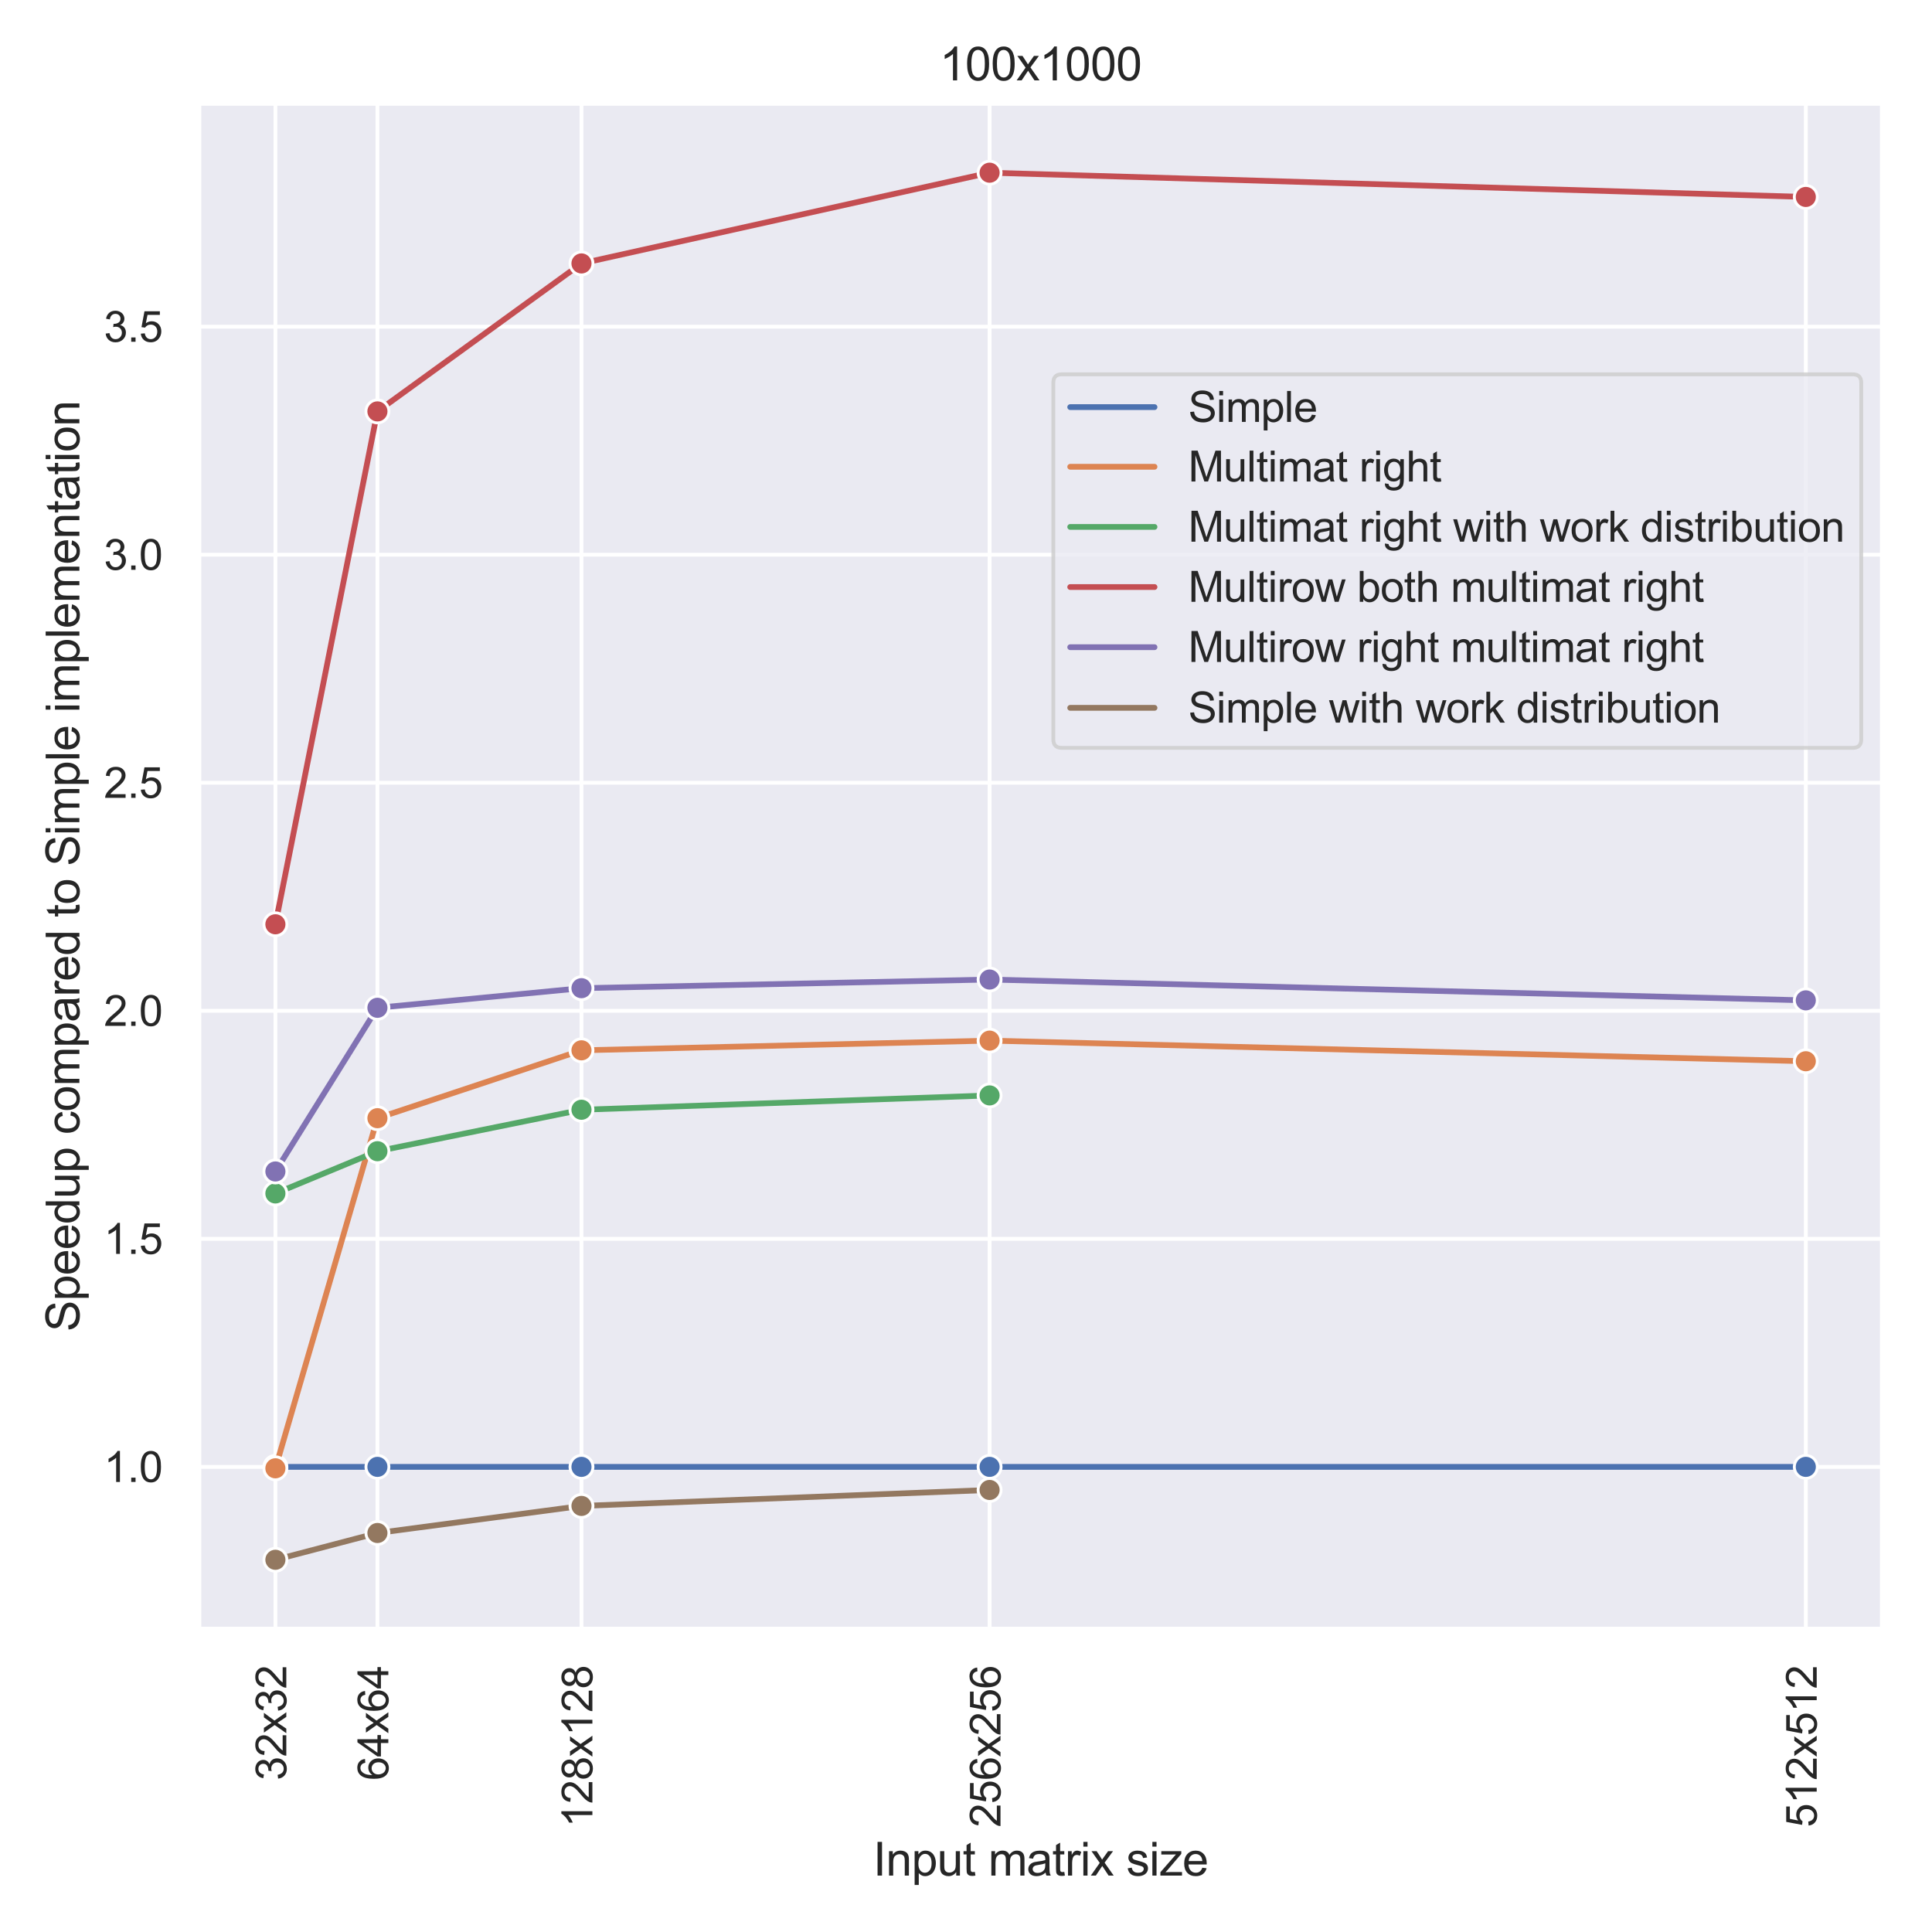 <?xml version="1.0" encoding="utf-8" standalone="no"?>
<!DOCTYPE svg PUBLIC "-//W3C//DTD SVG 1.1//EN"
  "http://www.w3.org/Graphics/SVG/1.1/DTD/svg11.dtd">
<svg xmlns:xlink="http://www.w3.org/1999/xlink" width="504pt" height="504pt" viewBox="0 0 504 504" xmlns="http://www.w3.org/2000/svg" version="1.1">
 <defs>
  <style type="text/css">*{stroke-linejoin: round; stroke-linecap: butt}</style>
 </defs>
 <g id="figure_1">
  <g id="patch_1">
   <path d="M 0 504 
L 504 504 
L 504 0 
L 0 0 
z
" style="fill: #ffffff"/>
  </g>
  <g id="axes_1">
   <g id="patch_2">
    <path d="M 51.882 424.993 
L 491.04 424.993 
L 491.04 26.96 
L 51.882 26.96 
z
" style="fill: #eaeaf2"/>
   </g>
   <g id="matplotlib.axis_1">
    <g id="xtick_1">
     <g id="line2d_1">
      <path d="M 71.844 424.993 
L 71.844 26.96 
" clip-path="url(#pfd807556eb)" style="fill: none; stroke: #ffffff; stroke-linecap: round"/>
     </g>
     <g id="text_1">
      <!-- 32x32 -->
      <g style="fill: #262626" transform="translate(74.687 464.461)rotate(-90)scale(0.11 -0.11)">
       <defs>
        <path id="ArialMT-33" d="M 269 1209 
L 831 1284 
Q 928 806 1161 595 
Q 1394 384 1728 384 
Q 2125 384 2398 659 
Q 2672 934 2672 1341 
Q 2672 1728 2419 1979 
Q 2166 2231 1775 2231 
Q 1616 2231 1378 2169 
L 1441 2663 
Q 1497 2656 1531 2656 
Q 1891 2656 2178 2843 
Q 2466 3031 2466 3422 
Q 2466 3731 2256 3934 
Q 2047 4138 1716 4138 
Q 1388 4138 1169 3931 
Q 950 3725 888 3313 
L 325 3413 
Q 428 3978 793 4289 
Q 1159 4600 1703 4600 
Q 2078 4600 2393 4439 
Q 2709 4278 2876 4000 
Q 3044 3722 3044 3409 
Q 3044 3113 2884 2869 
Q 2725 2625 2413 2481 
Q 2819 2388 3044 2092 
Q 3269 1797 3269 1353 
Q 3269 753 2831 336 
Q 2394 -81 1725 -81 
Q 1122 -81 723 278 
Q 325 638 269 1209 
z
" transform="scale(0.016)"/>
        <path id="ArialMT-32" d="M 3222 541 
L 3222 0 
L 194 0 
Q 188 203 259 391 
Q 375 700 629 1000 
Q 884 1300 1366 1694 
Q 2113 2306 2375 2664 
Q 2638 3022 2638 3341 
Q 2638 3675 2398 3904 
Q 2159 4134 1775 4134 
Q 1369 4134 1125 3890 
Q 881 3647 878 3216 
L 300 3275 
Q 359 3922 746 4261 
Q 1134 4600 1788 4600 
Q 2447 4600 2831 4234 
Q 3216 3869 3216 3328 
Q 3216 3053 3103 2787 
Q 2991 2522 2730 2228 
Q 2469 1934 1863 1422 
Q 1356 997 1212 845 
Q 1069 694 975 541 
L 3222 541 
z
" transform="scale(0.016)"/>
        <path id="ArialMT-78" d="M 47 0 
L 1259 1725 
L 138 3319 
L 841 3319 
L 1350 2541 
Q 1494 2319 1581 2169 
Q 1719 2375 1834 2534 
L 2394 3319 
L 3066 3319 
L 1919 1756 
L 3153 0 
L 2463 0 
L 1781 1031 
L 1600 1309 
L 728 0 
L 47 0 
z
" transform="scale(0.016)"/>
       </defs>
       <use xlink:href="#ArialMT-33"/>
       <use xlink:href="#ArialMT-32" x="55.615"/>
       <use xlink:href="#ArialMT-78" x="111.23"/>
       <use xlink:href="#ArialMT-33" x="161.23"/>
       <use xlink:href="#ArialMT-32" x="216.846"/>
      </g>
     </g>
    </g>
    <g id="xtick_2">
     <g id="line2d_2">
      <path d="M 98.459 424.993 
L 98.459 26.96 
" clip-path="url(#pfd807556eb)" style="fill: none; stroke: #ffffff; stroke-linecap: round"/>
     </g>
     <g id="text_2">
      <!-- 64x64 -->
      <g style="fill: #262626" transform="translate(101.303 464.461)rotate(-90)scale(0.11 -0.11)">
       <defs>
        <path id="ArialMT-36" d="M 3184 3459 
L 2625 3416 
Q 2550 3747 2413 3897 
Q 2184 4138 1850 4138 
Q 1581 4138 1378 3988 
Q 1113 3794 959 3422 
Q 806 3050 800 2363 
Q 1003 2672 1297 2822 
Q 1591 2972 1913 2972 
Q 2475 2972 2870 2558 
Q 3266 2144 3266 1488 
Q 3266 1056 3080 686 
Q 2894 316 2569 119 
Q 2244 -78 1831 -78 
Q 1128 -78 684 439 
Q 241 956 241 2144 
Q 241 3472 731 4075 
Q 1159 4600 1884 4600 
Q 2425 4600 2770 4297 
Q 3116 3994 3184 3459 
z
M 888 1484 
Q 888 1194 1011 928 
Q 1134 663 1356 523 
Q 1578 384 1822 384 
Q 2178 384 2434 671 
Q 2691 959 2691 1453 
Q 2691 1928 2437 2201 
Q 2184 2475 1800 2475 
Q 1419 2475 1153 2201 
Q 888 1928 888 1484 
z
" transform="scale(0.016)"/>
        <path id="ArialMT-34" d="M 2069 0 
L 2069 1097 
L 81 1097 
L 81 1613 
L 2172 4581 
L 2631 4581 
L 2631 1613 
L 3250 1613 
L 3250 1097 
L 2631 1097 
L 2631 0 
L 2069 0 
z
M 2069 1613 
L 2069 3678 
L 634 1613 
L 2069 1613 
z
" transform="scale(0.016)"/>
       </defs>
       <use xlink:href="#ArialMT-36"/>
       <use xlink:href="#ArialMT-34" x="55.615"/>
       <use xlink:href="#ArialMT-78" x="111.23"/>
       <use xlink:href="#ArialMT-36" x="161.23"/>
       <use xlink:href="#ArialMT-34" x="216.846"/>
      </g>
     </g>
    </g>
    <g id="xtick_3">
     <g id="line2d_3">
      <path d="M 151.691 424.993 
L 151.691 26.96 
" clip-path="url(#pfd807556eb)" style="fill: none; stroke: #ffffff; stroke-linecap: round"/>
     </g>
     <g id="text_3">
      <!-- 128x128 -->
      <g style="fill: #262626" transform="translate(154.534 476.695)rotate(-90)scale(0.11 -0.11)">
       <defs>
        <path id="ArialMT-31" d="M 2384 0 
L 1822 0 
L 1822 3584 
Q 1619 3391 1289 3197 
Q 959 3003 697 2906 
L 697 3450 
Q 1169 3672 1522 3987 
Q 1875 4303 2022 4600 
L 2384 4600 
L 2384 0 
z
" transform="scale(0.016)"/>
        <path id="ArialMT-38" d="M 1131 2484 
Q 781 2613 612 2850 
Q 444 3088 444 3419 
Q 444 3919 803 4259 
Q 1163 4600 1759 4600 
Q 2359 4600 2725 4251 
Q 3091 3903 3091 3403 
Q 3091 3084 2923 2848 
Q 2756 2613 2416 2484 
Q 2838 2347 3058 2040 
Q 3278 1734 3278 1309 
Q 3278 722 2862 322 
Q 2447 -78 1769 -78 
Q 1091 -78 675 323 
Q 259 725 259 1325 
Q 259 1772 486 2073 
Q 713 2375 1131 2484 
z
M 1019 3438 
Q 1019 3113 1228 2906 
Q 1438 2700 1772 2700 
Q 2097 2700 2305 2904 
Q 2513 3109 2513 3406 
Q 2513 3716 2298 3927 
Q 2084 4138 1766 4138 
Q 1444 4138 1231 3931 
Q 1019 3725 1019 3438 
z
M 838 1322 
Q 838 1081 952 856 
Q 1066 631 1291 507 
Q 1516 384 1775 384 
Q 2178 384 2440 643 
Q 2703 903 2703 1303 
Q 2703 1709 2433 1975 
Q 2163 2241 1756 2241 
Q 1359 2241 1098 1978 
Q 838 1716 838 1322 
z
" transform="scale(0.016)"/>
       </defs>
       <use xlink:href="#ArialMT-31"/>
       <use xlink:href="#ArialMT-32" x="55.615"/>
       <use xlink:href="#ArialMT-38" x="111.23"/>
       <use xlink:href="#ArialMT-78" x="166.846"/>
       <use xlink:href="#ArialMT-31" x="216.846"/>
       <use xlink:href="#ArialMT-32" x="272.461"/>
       <use xlink:href="#ArialMT-38" x="328.076"/>
      </g>
     </g>
    </g>
    <g id="xtick_4">
     <g id="line2d_4">
      <path d="M 258.153 424.993 
L 258.153 26.96 
" clip-path="url(#pfd807556eb)" style="fill: none; stroke: #ffffff; stroke-linecap: round"/>
     </g>
     <g id="text_4">
      <!-- 256x256 -->
      <g style="fill: #262626" transform="translate(260.997 476.695)rotate(-90)scale(0.11 -0.11)">
       <defs>
        <path id="ArialMT-35" d="M 266 1200 
L 856 1250 
Q 922 819 1161 601 
Q 1400 384 1738 384 
Q 2144 384 2425 690 
Q 2706 997 2706 1503 
Q 2706 1984 2436 2262 
Q 2166 2541 1728 2541 
Q 1456 2541 1237 2417 
Q 1019 2294 894 2097 
L 366 2166 
L 809 4519 
L 3088 4519 
L 3088 3981 
L 1259 3981 
L 1013 2750 
Q 1425 3038 1878 3038 
Q 2478 3038 2890 2622 
Q 3303 2206 3303 1553 
Q 3303 931 2941 478 
Q 2500 -78 1738 -78 
Q 1113 -78 717 272 
Q 322 622 266 1200 
z
" transform="scale(0.016)"/>
       </defs>
       <use xlink:href="#ArialMT-32"/>
       <use xlink:href="#ArialMT-35" x="55.615"/>
       <use xlink:href="#ArialMT-36" x="111.23"/>
       <use xlink:href="#ArialMT-78" x="166.846"/>
       <use xlink:href="#ArialMT-32" x="216.846"/>
       <use xlink:href="#ArialMT-35" x="272.461"/>
       <use xlink:href="#ArialMT-36" x="328.076"/>
      </g>
     </g>
    </g>
    <g id="xtick_5">
     <g id="line2d_5">
      <path d="M 471.078 424.993 
L 471.078 26.96 
" clip-path="url(#pfd807556eb)" style="fill: none; stroke: #ffffff; stroke-linecap: round"/>
     </g>
     <g id="text_5">
      <!-- 512x512 -->
      <g style="fill: #262626" transform="translate(473.922 476.695)rotate(-90)scale(0.11 -0.11)">
       <use xlink:href="#ArialMT-35"/>
       <use xlink:href="#ArialMT-31" x="55.615"/>
       <use xlink:href="#ArialMT-32" x="111.23"/>
       <use xlink:href="#ArialMT-78" x="166.846"/>
       <use xlink:href="#ArialMT-35" x="216.846"/>
       <use xlink:href="#ArialMT-31" x="272.461"/>
       <use xlink:href="#ArialMT-32" x="328.076"/>
      </g>
     </g>
    </g>
    <g id="text_6">
     <!-- Input matrix size -->
     <g style="fill: #262626" transform="translate(227.782 489.285)scale(0.12 -0.12)">
      <defs>
       <path id="ArialMT-49" d="M 597 0 
L 597 4581 
L 1203 4581 
L 1203 0 
L 597 0 
z
" transform="scale(0.016)"/>
       <path id="ArialMT-6e" d="M 422 0 
L 422 3319 
L 928 3319 
L 928 2847 
Q 1294 3394 1984 3394 
Q 2284 3394 2536 3286 
Q 2788 3178 2913 3003 
Q 3038 2828 3088 2588 
Q 3119 2431 3119 2041 
L 3119 0 
L 2556 0 
L 2556 2019 
Q 2556 2363 2490 2533 
Q 2425 2703 2258 2804 
Q 2091 2906 1866 2906 
Q 1506 2906 1245 2678 
Q 984 2450 984 1813 
L 984 0 
L 422 0 
z
" transform="scale(0.016)"/>
       <path id="ArialMT-70" d="M 422 -1272 
L 422 3319 
L 934 3319 
L 934 2888 
Q 1116 3141 1344 3267 
Q 1572 3394 1897 3394 
Q 2322 3394 2647 3175 
Q 2972 2956 3137 2557 
Q 3303 2159 3303 1684 
Q 3303 1175 3120 767 
Q 2938 359 2589 142 
Q 2241 -75 1856 -75 
Q 1575 -75 1351 44 
Q 1128 163 984 344 
L 984 -1272 
L 422 -1272 
z
M 931 1641 
Q 931 1000 1190 694 
Q 1450 388 1819 388 
Q 2194 388 2461 705 
Q 2728 1022 2728 1688 
Q 2728 2322 2467 2637 
Q 2206 2953 1844 2953 
Q 1484 2953 1207 2617 
Q 931 2281 931 1641 
z
" transform="scale(0.016)"/>
       <path id="ArialMT-75" d="M 2597 0 
L 2597 488 
Q 2209 -75 1544 -75 
Q 1250 -75 995 37 
Q 741 150 617 320 
Q 494 491 444 738 
Q 409 903 409 1263 
L 409 3319 
L 972 3319 
L 972 1478 
Q 972 1038 1006 884 
Q 1059 663 1231 536 
Q 1403 409 1656 409 
Q 1909 409 2131 539 
Q 2353 669 2445 892 
Q 2538 1116 2538 1541 
L 2538 3319 
L 3100 3319 
L 3100 0 
L 2597 0 
z
" transform="scale(0.016)"/>
       <path id="ArialMT-74" d="M 1650 503 
L 1731 6 
Q 1494 -44 1306 -44 
Q 1000 -44 831 53 
Q 663 150 594 308 
Q 525 466 525 972 
L 525 2881 
L 113 2881 
L 113 3319 
L 525 3319 
L 525 4141 
L 1084 4478 
L 1084 3319 
L 1650 3319 
L 1650 2881 
L 1084 2881 
L 1084 941 
Q 1084 700 1114 631 
Q 1144 563 1211 522 
Q 1278 481 1403 481 
Q 1497 481 1650 503 
z
" transform="scale(0.016)"/>
       <path id="ArialMT-20" transform="scale(0.016)"/>
       <path id="ArialMT-6d" d="M 422 0 
L 422 3319 
L 925 3319 
L 925 2853 
Q 1081 3097 1340 3245 
Q 1600 3394 1931 3394 
Q 2300 3394 2536 3241 
Q 2772 3088 2869 2813 
Q 3263 3394 3894 3394 
Q 4388 3394 4653 3120 
Q 4919 2847 4919 2278 
L 4919 0 
L 4359 0 
L 4359 2091 
Q 4359 2428 4304 2576 
Q 4250 2725 4106 2815 
Q 3963 2906 3769 2906 
Q 3419 2906 3187 2673 
Q 2956 2441 2956 1928 
L 2956 0 
L 2394 0 
L 2394 2156 
Q 2394 2531 2256 2718 
Q 2119 2906 1806 2906 
Q 1569 2906 1367 2781 
Q 1166 2656 1075 2415 
Q 984 2175 984 1722 
L 984 0 
L 422 0 
z
" transform="scale(0.016)"/>
       <path id="ArialMT-61" d="M 2588 409 
Q 2275 144 1986 34 
Q 1697 -75 1366 -75 
Q 819 -75 525 192 
Q 231 459 231 875 
Q 231 1119 342 1320 
Q 453 1522 633 1644 
Q 813 1766 1038 1828 
Q 1203 1872 1538 1913 
Q 2219 1994 2541 2106 
Q 2544 2222 2544 2253 
Q 2544 2597 2384 2738 
Q 2169 2928 1744 2928 
Q 1347 2928 1158 2789 
Q 969 2650 878 2297 
L 328 2372 
Q 403 2725 575 2942 
Q 747 3159 1072 3276 
Q 1397 3394 1825 3394 
Q 2250 3394 2515 3294 
Q 2781 3194 2906 3042 
Q 3031 2891 3081 2659 
Q 3109 2516 3109 2141 
L 3109 1391 
Q 3109 606 3145 398 
Q 3181 191 3288 0 
L 2700 0 
Q 2613 175 2588 409 
z
M 2541 1666 
Q 2234 1541 1622 1453 
Q 1275 1403 1131 1340 
Q 988 1278 909 1158 
Q 831 1038 831 891 
Q 831 666 1001 516 
Q 1172 366 1500 366 
Q 1825 366 2078 508 
Q 2331 650 2450 897 
Q 2541 1088 2541 1459 
L 2541 1666 
z
" transform="scale(0.016)"/>
       <path id="ArialMT-72" d="M 416 0 
L 416 3319 
L 922 3319 
L 922 2816 
Q 1116 3169 1280 3281 
Q 1444 3394 1641 3394 
Q 1925 3394 2219 3213 
L 2025 2691 
Q 1819 2813 1613 2813 
Q 1428 2813 1281 2702 
Q 1134 2591 1072 2394 
Q 978 2094 978 1738 
L 978 0 
L 416 0 
z
" transform="scale(0.016)"/>
       <path id="ArialMT-69" d="M 425 3934 
L 425 4581 
L 988 4581 
L 988 3934 
L 425 3934 
z
M 425 0 
L 425 3319 
L 988 3319 
L 988 0 
L 425 0 
z
" transform="scale(0.016)"/>
       <path id="ArialMT-73" d="M 197 991 
L 753 1078 
Q 800 744 1014 566 
Q 1228 388 1613 388 
Q 2000 388 2187 545 
Q 2375 703 2375 916 
Q 2375 1106 2209 1216 
Q 2094 1291 1634 1406 
Q 1016 1563 777 1677 
Q 538 1791 414 1992 
Q 291 2194 291 2438 
Q 291 2659 392 2848 
Q 494 3038 669 3163 
Q 800 3259 1026 3326 
Q 1253 3394 1513 3394 
Q 1903 3394 2198 3281 
Q 2494 3169 2634 2976 
Q 2775 2784 2828 2463 
L 2278 2388 
Q 2241 2644 2061 2787 
Q 1881 2931 1553 2931 
Q 1166 2931 1000 2803 
Q 834 2675 834 2503 
Q 834 2394 903 2306 
Q 972 2216 1119 2156 
Q 1203 2125 1616 2013 
Q 2213 1853 2448 1751 
Q 2684 1650 2818 1456 
Q 2953 1263 2953 975 
Q 2953 694 2789 445 
Q 2625 197 2315 61 
Q 2006 -75 1616 -75 
Q 969 -75 630 194 
Q 291 463 197 991 
z
" transform="scale(0.016)"/>
       <path id="ArialMT-7a" d="M 125 0 
L 125 456 
L 2238 2881 
Q 1878 2863 1603 2863 
L 250 2863 
L 250 3319 
L 2963 3319 
L 2963 2947 
L 1166 841 
L 819 456 
Q 1197 484 1528 484 
L 3063 484 
L 3063 0 
L 125 0 
z
" transform="scale(0.016)"/>
       <path id="ArialMT-65" d="M 2694 1069 
L 3275 997 
Q 3138 488 2766 206 
Q 2394 -75 1816 -75 
Q 1088 -75 661 373 
Q 234 822 234 1631 
Q 234 2469 665 2931 
Q 1097 3394 1784 3394 
Q 2450 3394 2872 2941 
Q 3294 2488 3294 1666 
Q 3294 1616 3291 1516 
L 816 1516 
Q 847 969 1125 678 
Q 1403 388 1819 388 
Q 2128 388 2347 550 
Q 2566 713 2694 1069 
z
M 847 1978 
L 2700 1978 
Q 2663 2397 2488 2606 
Q 2219 2931 1791 2931 
Q 1403 2931 1139 2672 
Q 875 2413 847 1978 
z
" transform="scale(0.016)"/>
      </defs>
      <use xlink:href="#ArialMT-49"/>
      <use xlink:href="#ArialMT-6e" x="27.783"/>
      <use xlink:href="#ArialMT-70" x="83.398"/>
      <use xlink:href="#ArialMT-75" x="139.014"/>
      <use xlink:href="#ArialMT-74" x="194.629"/>
      <use xlink:href="#ArialMT-20" x="222.412"/>
      <use xlink:href="#ArialMT-6d" x="250.195"/>
      <use xlink:href="#ArialMT-61" x="333.496"/>
      <use xlink:href="#ArialMT-74" x="389.111"/>
      <use xlink:href="#ArialMT-72" x="416.895"/>
      <use xlink:href="#ArialMT-69" x="450.195"/>
      <use xlink:href="#ArialMT-78" x="472.412"/>
      <use xlink:href="#ArialMT-20" x="522.412"/>
      <use xlink:href="#ArialMT-73" x="550.195"/>
      <use xlink:href="#ArialMT-69" x="600.195"/>
      <use xlink:href="#ArialMT-7a" x="622.412"/>
      <use xlink:href="#ArialMT-65" x="672.412"/>
     </g>
    </g>
   </g>
   <g id="matplotlib.axis_2">
    <g id="ytick_1">
     <g id="line2d_6">
      <path d="M 51.882 382.661 
L 491.04 382.661 
" clip-path="url(#pfd807556eb)" style="fill: none; stroke: #ffffff; stroke-linecap: round"/>
     </g>
     <g id="text_7">
      <!-- 1.0 -->
      <g style="fill: #262626" transform="translate(27.092 386.598)scale(0.11 -0.11)">
       <defs>
        <path id="ArialMT-2e" d="M 581 0 
L 581 641 
L 1222 641 
L 1222 0 
L 581 0 
z
" transform="scale(0.016)"/>
        <path id="ArialMT-30" d="M 266 2259 
Q 266 3072 433 3567 
Q 600 4063 929 4331 
Q 1259 4600 1759 4600 
Q 2128 4600 2406 4451 
Q 2684 4303 2865 4023 
Q 3047 3744 3150 3342 
Q 3253 2941 3253 2259 
Q 3253 1453 3087 958 
Q 2922 463 2592 192 
Q 2263 -78 1759 -78 
Q 1097 -78 719 397 
Q 266 969 266 2259 
z
M 844 2259 
Q 844 1131 1108 757 
Q 1372 384 1759 384 
Q 2147 384 2411 759 
Q 2675 1134 2675 2259 
Q 2675 3391 2411 3762 
Q 2147 4134 1753 4134 
Q 1366 4134 1134 3806 
Q 844 3388 844 2259 
z
" transform="scale(0.016)"/>
       </defs>
       <use xlink:href="#ArialMT-31"/>
       <use xlink:href="#ArialMT-2e" x="55.615"/>
       <use xlink:href="#ArialMT-30" x="83.398"/>
      </g>
     </g>
    </g>
    <g id="ytick_2">
     <g id="line2d_7">
      <path d="M 51.882 323.172 
L 491.04 323.172 
" clip-path="url(#pfd807556eb)" style="fill: none; stroke: #ffffff; stroke-linecap: round"/>
     </g>
     <g id="text_8">
      <!-- 1.5 -->
      <g style="fill: #262626" transform="translate(27.092 327.109)scale(0.11 -0.11)">
       <use xlink:href="#ArialMT-31"/>
       <use xlink:href="#ArialMT-2e" x="55.615"/>
       <use xlink:href="#ArialMT-35" x="83.398"/>
      </g>
     </g>
    </g>
    <g id="ytick_3">
     <g id="line2d_8">
      <path d="M 51.882 263.684 
L 491.04 263.684 
" clip-path="url(#pfd807556eb)" style="fill: none; stroke: #ffffff; stroke-linecap: round"/>
     </g>
     <g id="text_9">
      <!-- 2.0 -->
      <g style="fill: #262626" transform="translate(27.092 267.621)scale(0.11 -0.11)">
       <use xlink:href="#ArialMT-32"/>
       <use xlink:href="#ArialMT-2e" x="55.615"/>
       <use xlink:href="#ArialMT-30" x="83.398"/>
      </g>
     </g>
    </g>
    <g id="ytick_4">
     <g id="line2d_9">
      <path d="M 51.882 204.196 
L 491.04 204.196 
" clip-path="url(#pfd807556eb)" style="fill: none; stroke: #ffffff; stroke-linecap: round"/>
     </g>
     <g id="text_10">
      <!-- 2.5 -->
      <g style="fill: #262626" transform="translate(27.092 208.132)scale(0.11 -0.11)">
       <use xlink:href="#ArialMT-32"/>
       <use xlink:href="#ArialMT-2e" x="55.615"/>
       <use xlink:href="#ArialMT-35" x="83.398"/>
      </g>
     </g>
    </g>
    <g id="ytick_5">
     <g id="line2d_10">
      <path d="M 51.882 144.707 
L 491.04 144.707 
" clip-path="url(#pfd807556eb)" style="fill: none; stroke: #ffffff; stroke-linecap: round"/>
     </g>
     <g id="text_11">
      <!-- 3.0 -->
      <g style="fill: #262626" transform="translate(27.092 148.644)scale(0.11 -0.11)">
       <use xlink:href="#ArialMT-33"/>
       <use xlink:href="#ArialMT-2e" x="55.615"/>
       <use xlink:href="#ArialMT-30" x="83.398"/>
      </g>
     </g>
    </g>
    <g id="ytick_6">
     <g id="line2d_11">
      <path d="M 51.882 85.219 
L 491.04 85.219 
" clip-path="url(#pfd807556eb)" style="fill: none; stroke: #ffffff; stroke-linecap: round"/>
     </g>
     <g id="text_12">
      <!-- 3.5 -->
      <g style="fill: #262626" transform="translate(27.092 89.156)scale(0.11 -0.11)">
       <use xlink:href="#ArialMT-33"/>
       <use xlink:href="#ArialMT-2e" x="55.615"/>
       <use xlink:href="#ArialMT-35" x="83.398"/>
      </g>
     </g>
    </g>
    <g id="text_13">
     <!-- Speedup compared to Simple implementation -->
     <g style="fill: #262626" transform="translate(20.707 347.372)rotate(-90)scale(0.12 -0.12)">
      <defs>
       <path id="ArialMT-53" d="M 288 1472 
L 859 1522 
Q 900 1178 1048 958 
Q 1197 738 1509 602 
Q 1822 466 2213 466 
Q 2559 466 2825 569 
Q 3091 672 3220 851 
Q 3350 1031 3350 1244 
Q 3350 1459 3225 1620 
Q 3100 1781 2813 1891 
Q 2628 1963 1997 2114 
Q 1366 2266 1113 2400 
Q 784 2572 623 2826 
Q 463 3081 463 3397 
Q 463 3744 659 4045 
Q 856 4347 1234 4503 
Q 1613 4659 2075 4659 
Q 2584 4659 2973 4495 
Q 3363 4331 3572 4012 
Q 3781 3694 3797 3291 
L 3216 3247 
Q 3169 3681 2898 3903 
Q 2628 4125 2100 4125 
Q 1550 4125 1298 3923 
Q 1047 3722 1047 3438 
Q 1047 3191 1225 3031 
Q 1400 2872 2139 2705 
Q 2878 2538 3153 2413 
Q 3553 2228 3743 1945 
Q 3934 1663 3934 1294 
Q 3934 928 3725 604 
Q 3516 281 3123 101 
Q 2731 -78 2241 -78 
Q 1619 -78 1198 103 
Q 778 284 539 648 
Q 300 1013 288 1472 
z
" transform="scale(0.016)"/>
       <path id="ArialMT-64" d="M 2575 0 
L 2575 419 
Q 2259 -75 1647 -75 
Q 1250 -75 917 144 
Q 584 363 401 755 
Q 219 1147 219 1656 
Q 219 2153 384 2558 
Q 550 2963 881 3178 
Q 1213 3394 1622 3394 
Q 1922 3394 2156 3267 
Q 2391 3141 2538 2938 
L 2538 4581 
L 3097 4581 
L 3097 0 
L 2575 0 
z
M 797 1656 
Q 797 1019 1065 703 
Q 1334 388 1700 388 
Q 2069 388 2326 689 
Q 2584 991 2584 1609 
Q 2584 2291 2321 2609 
Q 2059 2928 1675 2928 
Q 1300 2928 1048 2622 
Q 797 2316 797 1656 
z
" transform="scale(0.016)"/>
       <path id="ArialMT-63" d="M 2588 1216 
L 3141 1144 
Q 3050 572 2676 248 
Q 2303 -75 1759 -75 
Q 1078 -75 664 370 
Q 250 816 250 1647 
Q 250 2184 428 2587 
Q 606 2991 970 3192 
Q 1334 3394 1763 3394 
Q 2303 3394 2647 3120 
Q 2991 2847 3088 2344 
L 2541 2259 
Q 2463 2594 2264 2762 
Q 2066 2931 1784 2931 
Q 1359 2931 1093 2626 
Q 828 2322 828 1663 
Q 828 994 1084 691 
Q 1341 388 1753 388 
Q 2084 388 2306 591 
Q 2528 794 2588 1216 
z
" transform="scale(0.016)"/>
       <path id="ArialMT-6f" d="M 213 1659 
Q 213 2581 725 3025 
Q 1153 3394 1769 3394 
Q 2453 3394 2887 2945 
Q 3322 2497 3322 1706 
Q 3322 1066 3130 698 
Q 2938 331 2570 128 
Q 2203 -75 1769 -75 
Q 1072 -75 642 372 
Q 213 819 213 1659 
z
M 791 1659 
Q 791 1022 1069 705 
Q 1347 388 1769 388 
Q 2188 388 2466 706 
Q 2744 1025 2744 1678 
Q 2744 2294 2464 2611 
Q 2184 2928 1769 2928 
Q 1347 2928 1069 2612 
Q 791 2297 791 1659 
z
" transform="scale(0.016)"/>
       <path id="ArialMT-6c" d="M 409 0 
L 409 4581 
L 972 4581 
L 972 0 
L 409 0 
z
" transform="scale(0.016)"/>
      </defs>
      <use xlink:href="#ArialMT-53"/>
      <use xlink:href="#ArialMT-70" x="66.699"/>
      <use xlink:href="#ArialMT-65" x="122.314"/>
      <use xlink:href="#ArialMT-65" x="177.93"/>
      <use xlink:href="#ArialMT-64" x="233.545"/>
      <use xlink:href="#ArialMT-75" x="289.16"/>
      <use xlink:href="#ArialMT-70" x="344.775"/>
      <use xlink:href="#ArialMT-20" x="400.391"/>
      <use xlink:href="#ArialMT-63" x="428.174"/>
      <use xlink:href="#ArialMT-6f" x="478.174"/>
      <use xlink:href="#ArialMT-6d" x="533.789"/>
      <use xlink:href="#ArialMT-70" x="617.09"/>
      <use xlink:href="#ArialMT-61" x="672.705"/>
      <use xlink:href="#ArialMT-72" x="728.32"/>
      <use xlink:href="#ArialMT-65" x="761.621"/>
      <use xlink:href="#ArialMT-64" x="817.236"/>
      <use xlink:href="#ArialMT-20" x="872.852"/>
      <use xlink:href="#ArialMT-74" x="900.635"/>
      <use xlink:href="#ArialMT-6f" x="928.418"/>
      <use xlink:href="#ArialMT-20" x="984.033"/>
      <use xlink:href="#ArialMT-53" x="1011.816"/>
      <use xlink:href="#ArialMT-69" x="1078.516"/>
      <use xlink:href="#ArialMT-6d" x="1100.732"/>
      <use xlink:href="#ArialMT-70" x="1184.033"/>
      <use xlink:href="#ArialMT-6c" x="1239.648"/>
      <use xlink:href="#ArialMT-65" x="1261.865"/>
      <use xlink:href="#ArialMT-20" x="1317.48"/>
      <use xlink:href="#ArialMT-69" x="1345.264"/>
      <use xlink:href="#ArialMT-6d" x="1367.48"/>
      <use xlink:href="#ArialMT-70" x="1450.781"/>
      <use xlink:href="#ArialMT-6c" x="1506.396"/>
      <use xlink:href="#ArialMT-65" x="1528.613"/>
      <use xlink:href="#ArialMT-6d" x="1584.229"/>
      <use xlink:href="#ArialMT-65" x="1667.529"/>
      <use xlink:href="#ArialMT-6e" x="1723.145"/>
      <use xlink:href="#ArialMT-74" x="1778.76"/>
      <use xlink:href="#ArialMT-61" x="1806.543"/>
      <use xlink:href="#ArialMT-74" x="1862.158"/>
      <use xlink:href="#ArialMT-69" x="1889.941"/>
      <use xlink:href="#ArialMT-6f" x="1912.158"/>
      <use xlink:href="#ArialMT-6e" x="1967.773"/>
     </g>
    </g>
   </g>
   <g id="line2d_12">
    <path d="M 71.844 382.661 
L 98.459 382.661 
L 151.691 382.661 
L 258.153 382.661 
L 471.078 382.661 
" clip-path="url(#pfd807556eb)" style="fill: none; stroke: #4c72b0; stroke-width: 1.5; stroke-linecap: round"/>
    <defs>
     <path id="m8bc388f201" d="M 0 3 
C 0.796 3 1.559 2.684 2.121 2.121 
C 2.684 1.559 3 0.796 3 0 
C 3 -0.796 2.684 -1.559 2.121 -2.121 
C 1.559 -2.684 0.796 -3 0 -3 
C -0.796 -3 -1.559 -2.684 -2.121 -2.121 
C -2.684 -1.559 -3 -0.796 -3 0 
C -3 0.796 -2.684 1.559 -2.121 2.121 
C -1.559 2.684 -0.796 3 0 3 
z
" style="stroke: #ffffff; stroke-width: 0.75"/>
    </defs>
    <g clip-path="url(#pfd807556eb)">
     <use xlink:href="#m8bc388f201" x="71.844" y="382.661" style="fill: #4c72b0; stroke: #ffffff; stroke-width: 0.75"/>
     <use xlink:href="#m8bc388f201" x="98.459" y="382.661" style="fill: #4c72b0; stroke: #ffffff; stroke-width: 0.75"/>
     <use xlink:href="#m8bc388f201" x="151.691" y="382.661" style="fill: #4c72b0; stroke: #ffffff; stroke-width: 0.75"/>
     <use xlink:href="#m8bc388f201" x="258.153" y="382.661" style="fill: #4c72b0; stroke: #ffffff; stroke-width: 0.75"/>
     <use xlink:href="#m8bc388f201" x="471.078" y="382.661" style="fill: #4c72b0; stroke: #ffffff; stroke-width: 0.75"/>
    </g>
   </g>
   <g id="line2d_13">
    <path d="M 71.844 383.034 
L 98.459 291.703 
L 151.691 273.994 
L 258.153 271.466 
L 471.078 276.847 
" clip-path="url(#pfd807556eb)" style="fill: none; stroke: #dd8452; stroke-width: 1.5; stroke-linecap: round"/>
    <defs>
     <path id="me1d533cd20" d="M 0 3 
C 0.796 3 1.559 2.684 2.121 2.121 
C 2.684 1.559 3 0.796 3 0 
C 3 -0.796 2.684 -1.559 2.121 -2.121 
C 1.559 -2.684 0.796 -3 0 -3 
C -0.796 -3 -1.559 -2.684 -2.121 -2.121 
C -2.684 -1.559 -3 -0.796 -3 0 
C -3 0.796 -2.684 1.559 -2.121 2.121 
C -1.559 2.684 -0.796 3 0 3 
z
" style="stroke: #ffffff; stroke-width: 0.75"/>
    </defs>
    <g clip-path="url(#pfd807556eb)">
     <use xlink:href="#me1d533cd20" x="71.844" y="383.034" style="fill: #dd8452; stroke: #ffffff; stroke-width: 0.75"/>
     <use xlink:href="#me1d533cd20" x="98.459" y="291.703" style="fill: #dd8452; stroke: #ffffff; stroke-width: 0.75"/>
     <use xlink:href="#me1d533cd20" x="151.691" y="273.994" style="fill: #dd8452; stroke: #ffffff; stroke-width: 0.75"/>
     <use xlink:href="#me1d533cd20" x="258.153" y="271.466" style="fill: #dd8452; stroke: #ffffff; stroke-width: 0.75"/>
     <use xlink:href="#me1d533cd20" x="471.078" y="276.847" style="fill: #dd8452; stroke: #ffffff; stroke-width: 0.75"/>
    </g>
   </g>
   <g id="line2d_14">
    <path d="M 71.844 311.337 
L 98.459 300.317 
L 151.691 289.5 
L 258.153 285.763 
" clip-path="url(#pfd807556eb)" style="fill: none; stroke: #55a868; stroke-width: 1.5; stroke-linecap: round"/>
    <defs>
     <path id="m409ecb0e06" d="M 0 3 
C 0.796 3 1.559 2.684 2.121 2.121 
C 2.684 1.559 3 0.796 3 0 
C 3 -0.796 2.684 -1.559 2.121 -2.121 
C 1.559 -2.684 0.796 -3 0 -3 
C -0.796 -3 -1.559 -2.684 -2.121 -2.121 
C -2.684 -1.559 -3 -0.796 -3 0 
C -3 0.796 -2.684 1.559 -2.121 2.121 
C -1.559 2.684 -0.796 3 0 3 
z
" style="stroke: #ffffff; stroke-width: 0.75"/>
    </defs>
    <g clip-path="url(#pfd807556eb)">
     <use xlink:href="#m409ecb0e06" x="71.844" y="311.337" style="fill: #55a868; stroke: #ffffff; stroke-width: 0.75"/>
     <use xlink:href="#m409ecb0e06" x="98.459" y="300.317" style="fill: #55a868; stroke: #ffffff; stroke-width: 0.75"/>
     <use xlink:href="#m409ecb0e06" x="151.691" y="289.5" style="fill: #55a868; stroke: #ffffff; stroke-width: 0.75"/>
     <use xlink:href="#m409ecb0e06" x="258.153" y="285.763" style="fill: #55a868; stroke: #ffffff; stroke-width: 0.75"/>
    </g>
   </g>
   <g id="line2d_15">
    <path d="M 71.844 241.119 
L 98.459 107.325 
L 151.691 68.724 
L 258.153 45.052 
L 471.078 51.378 
" clip-path="url(#pfd807556eb)" style="fill: none; stroke: #c44e52; stroke-width: 1.5; stroke-linecap: round"/>
    <defs>
     <path id="m6bcb86ce3f" d="M 0 3 
C 0.796 3 1.559 2.684 2.121 2.121 
C 2.684 1.559 3 0.796 3 0 
C 3 -0.796 2.684 -1.559 2.121 -2.121 
C 1.559 -2.684 0.796 -3 0 -3 
C -0.796 -3 -1.559 -2.684 -2.121 -2.121 
C -2.684 -1.559 -3 -0.796 -3 0 
C -3 0.796 -2.684 1.559 -2.121 2.121 
C -1.559 2.684 -0.796 3 0 3 
z
" style="stroke: #ffffff; stroke-width: 0.75"/>
    </defs>
    <g clip-path="url(#pfd807556eb)">
     <use xlink:href="#m6bcb86ce3f" x="71.844" y="241.119" style="fill: #c44e52; stroke: #ffffff; stroke-width: 0.75"/>
     <use xlink:href="#m6bcb86ce3f" x="98.459" y="107.325" style="fill: #c44e52; stroke: #ffffff; stroke-width: 0.75"/>
     <use xlink:href="#m6bcb86ce3f" x="151.691" y="68.724" style="fill: #c44e52; stroke: #ffffff; stroke-width: 0.75"/>
     <use xlink:href="#m6bcb86ce3f" x="258.153" y="45.052" style="fill: #c44e52; stroke: #ffffff; stroke-width: 0.75"/>
     <use xlink:href="#m6bcb86ce3f" x="471.078" y="51.378" style="fill: #c44e52; stroke: #ffffff; stroke-width: 0.75"/>
    </g>
   </g>
   <g id="line2d_16">
    <path d="M 71.844 305.602 
L 98.459 262.903 
L 151.691 257.786 
L 258.153 255.53 
L 471.078 260.964 
" clip-path="url(#pfd807556eb)" style="fill: none; stroke: #8172b3; stroke-width: 1.5; stroke-linecap: round"/>
    <defs>
     <path id="m0234cb7291" d="M 0 3 
C 0.796 3 1.559 2.684 2.121 2.121 
C 2.684 1.559 3 0.796 3 0 
C 3 -0.796 2.684 -1.559 2.121 -2.121 
C 1.559 -2.684 0.796 -3 0 -3 
C -0.796 -3 -1.559 -2.684 -2.121 -2.121 
C -2.684 -1.559 -3 -0.796 -3 0 
C -3 0.796 -2.684 1.559 -2.121 2.121 
C -1.559 2.684 -0.796 3 0 3 
z
" style="stroke: #ffffff; stroke-width: 0.75"/>
    </defs>
    <g clip-path="url(#pfd807556eb)">
     <use xlink:href="#m0234cb7291" x="71.844" y="305.602" style="fill: #8172b3; stroke: #ffffff; stroke-width: 0.75"/>
     <use xlink:href="#m0234cb7291" x="98.459" y="262.903" style="fill: #8172b3; stroke: #ffffff; stroke-width: 0.75"/>
     <use xlink:href="#m0234cb7291" x="151.691" y="257.786" style="fill: #8172b3; stroke: #ffffff; stroke-width: 0.75"/>
     <use xlink:href="#m0234cb7291" x="258.153" y="255.53" style="fill: #8172b3; stroke: #ffffff; stroke-width: 0.75"/>
     <use xlink:href="#m0234cb7291" x="471.078" y="260.964" style="fill: #8172b3; stroke: #ffffff; stroke-width: 0.75"/>
    </g>
   </g>
   <g id="line2d_17">
    <path d="M 71.844 406.901 
L 98.459 399.914 
L 151.691 392.849 
L 258.153 388.686 
" clip-path="url(#pfd807556eb)" style="fill: none; stroke: #937860; stroke-width: 1.5; stroke-linecap: round"/>
    <defs>
     <path id="m4af786c987" d="M 0 3 
C 0.796 3 1.559 2.684 2.121 2.121 
C 2.684 1.559 3 0.796 3 0 
C 3 -0.796 2.684 -1.559 2.121 -2.121 
C 1.559 -2.684 0.796 -3 0 -3 
C -0.796 -3 -1.559 -2.684 -2.121 -2.121 
C -2.684 -1.559 -3 -0.796 -3 0 
C -3 0.796 -2.684 1.559 -2.121 2.121 
C -1.559 2.684 -0.796 3 0 3 
z
" style="stroke: #ffffff; stroke-width: 0.75"/>
    </defs>
    <g clip-path="url(#pfd807556eb)">
     <use xlink:href="#m4af786c987" x="71.844" y="406.901" style="fill: #937860; stroke: #ffffff; stroke-width: 0.75"/>
     <use xlink:href="#m4af786c987" x="98.459" y="399.914" style="fill: #937860; stroke: #ffffff; stroke-width: 0.75"/>
     <use xlink:href="#m4af786c987" x="151.691" y="392.849" style="fill: #937860; stroke: #ffffff; stroke-width: 0.75"/>
     <use xlink:href="#m4af786c987" x="258.153" y="388.686" style="fill: #937860; stroke: #ffffff; stroke-width: 0.75"/>
    </g>
   </g>
   <g id="line2d_18"/>
   <g id="line2d_19"/>
   <g id="line2d_20"/>
   <g id="line2d_21"/>
   <g id="line2d_22"/>
   <g id="line2d_23"/>
   <g id="patch_3">
    <path d="M 51.882 424.993 
L 51.882 26.96 
" style="fill: none; stroke: #ffffff; stroke-width: 1.25; stroke-linejoin: miter; stroke-linecap: square"/>
   </g>
   <g id="patch_4">
    <path d="M 491.04 424.993 
L 491.04 26.96 
" style="fill: none; stroke: #ffffff; stroke-width: 1.25; stroke-linejoin: miter; stroke-linecap: square"/>
   </g>
   <g id="patch_5">
    <path d="M 51.882 424.993 
L 491.04 424.993 
" style="fill: none; stroke: #ffffff; stroke-width: 1.25; stroke-linejoin: miter; stroke-linecap: square"/>
   </g>
   <g id="patch_6">
    <path d="M 51.882 26.96 
L 491.04 26.96 
" style="fill: none; stroke: #ffffff; stroke-width: 1.25; stroke-linejoin: miter; stroke-linecap: square"/>
   </g>
   <g id="text_14">
    <!-- 100x1000 -->
    <g style="fill: #262626" transform="translate(245.105 20.96)scale(0.12 -0.12)">
     <use xlink:href="#ArialMT-31"/>
     <use xlink:href="#ArialMT-30" x="55.615"/>
     <use xlink:href="#ArialMT-30" x="111.23"/>
     <use xlink:href="#ArialMT-78" x="166.846"/>
     <use xlink:href="#ArialMT-31" x="216.846"/>
     <use xlink:href="#ArialMT-30" x="272.461"/>
     <use xlink:href="#ArialMT-30" x="328.076"/>
     <use xlink:href="#ArialMT-30" x="383.691"/>
    </g>
   </g>
   <g id="legend_1">
    <g id="patch_7">
     <path d="M 276.983 195.091 
L 483.34 195.091 
Q 485.54 195.091 485.54 192.891 
L 485.54 99.849 
Q 485.54 97.649 483.34 97.649 
L 276.983 97.649 
Q 274.783 97.649 274.783 99.849 
L 274.783 192.891 
Q 274.783 195.091 276.983 195.091 
z
" style="fill: #eaeaf2; opacity: 0.8; stroke: #cccccc; stroke-linejoin: miter"/>
    </g>
    <g id="line2d_24">
     <path d="M 279.183 106.206 
L 290.183 106.206 
L 301.183 106.206 
" style="fill: none; stroke: #4c72b0; stroke-width: 1.5; stroke-linecap: round"/>
    </g>
    <g id="text_15">
     <!-- Simple -->
     <g style="fill: #262626" transform="translate(309.983 110.056)scale(0.11 -0.11)">
      <use xlink:href="#ArialMT-53"/>
      <use xlink:href="#ArialMT-69" x="66.699"/>
      <use xlink:href="#ArialMT-6d" x="88.916"/>
      <use xlink:href="#ArialMT-70" x="172.217"/>
      <use xlink:href="#ArialMT-6c" x="227.832"/>
      <use xlink:href="#ArialMT-65" x="250.049"/>
     </g>
    </g>
    <g id="line2d_25">
     <path d="M 279.183 121.766 
L 290.183 121.766 
L 301.183 121.766 
" style="fill: none; stroke: #dd8452; stroke-width: 1.5; stroke-linecap: round"/>
    </g>
    <g id="text_16">
     <!-- Multimat right -->
     <g style="fill: #262626" transform="translate(309.983 125.616)scale(0.11 -0.11)">
      <defs>
       <path id="ArialMT-4d" d="M 475 0 
L 475 4581 
L 1388 4581 
L 2472 1338 
Q 2622 884 2691 659 
Q 2769 909 2934 1394 
L 4031 4581 
L 4847 4581 
L 4847 0 
L 4263 0 
L 4263 3834 
L 2931 0 
L 2384 0 
L 1059 3900 
L 1059 0 
L 475 0 
z
" transform="scale(0.016)"/>
       <path id="ArialMT-67" d="M 319 -275 
L 866 -356 
Q 900 -609 1056 -725 
Q 1266 -881 1628 -881 
Q 2019 -881 2231 -725 
Q 2444 -569 2519 -288 
Q 2563 -116 2559 434 
Q 2191 0 1641 0 
Q 956 0 581 494 
Q 206 988 206 1678 
Q 206 2153 378 2554 
Q 550 2956 876 3175 
Q 1203 3394 1644 3394 
Q 2231 3394 2613 2919 
L 2613 3319 
L 3131 3319 
L 3131 450 
Q 3131 -325 2973 -648 
Q 2816 -972 2473 -1159 
Q 2131 -1347 1631 -1347 
Q 1038 -1347 672 -1080 
Q 306 -813 319 -275 
z
M 784 1719 
Q 784 1066 1043 766 
Q 1303 466 1694 466 
Q 2081 466 2343 764 
Q 2606 1063 2606 1700 
Q 2606 2309 2336 2618 
Q 2066 2928 1684 2928 
Q 1309 2928 1046 2623 
Q 784 2319 784 1719 
z
" transform="scale(0.016)"/>
       <path id="ArialMT-68" d="M 422 0 
L 422 4581 
L 984 4581 
L 984 2938 
Q 1378 3394 1978 3394 
Q 2347 3394 2619 3248 
Q 2891 3103 3008 2847 
Q 3125 2591 3125 2103 
L 3125 0 
L 2563 0 
L 2563 2103 
Q 2563 2525 2380 2717 
Q 2197 2909 1863 2909 
Q 1613 2909 1392 2779 
Q 1172 2650 1078 2428 
Q 984 2206 984 1816 
L 984 0 
L 422 0 
z
" transform="scale(0.016)"/>
      </defs>
      <use xlink:href="#ArialMT-4d"/>
      <use xlink:href="#ArialMT-75" x="83.301"/>
      <use xlink:href="#ArialMT-6c" x="138.916"/>
      <use xlink:href="#ArialMT-74" x="161.133"/>
      <use xlink:href="#ArialMT-69" x="188.916"/>
      <use xlink:href="#ArialMT-6d" x="211.133"/>
      <use xlink:href="#ArialMT-61" x="294.434"/>
      <use xlink:href="#ArialMT-74" x="350.049"/>
      <use xlink:href="#ArialMT-20" x="377.832"/>
      <use xlink:href="#ArialMT-72" x="405.615"/>
      <use xlink:href="#ArialMT-69" x="438.916"/>
      <use xlink:href="#ArialMT-67" x="461.133"/>
      <use xlink:href="#ArialMT-68" x="516.748"/>
      <use xlink:href="#ArialMT-74" x="572.363"/>
     </g>
    </g>
    <g id="line2d_26">
     <path d="M 279.183 137.455 
L 290.183 137.455 
L 301.183 137.455 
" style="fill: none; stroke: #55a868; stroke-width: 1.5; stroke-linecap: round"/>
    </g>
    <g id="text_17">
     <!-- Multimat right with work distribution -->
     <g style="fill: #262626" transform="translate(309.983 141.305)scale(0.11 -0.11)">
      <defs>
       <path id="ArialMT-77" d="M 1034 0 
L 19 3319 
L 600 3319 
L 1128 1403 
L 1325 691 
Q 1338 744 1497 1375 
L 2025 3319 
L 2603 3319 
L 3100 1394 
L 3266 759 
L 3456 1400 
L 4025 3319 
L 4572 3319 
L 3534 0 
L 2950 0 
L 2422 1988 
L 2294 2553 
L 1622 0 
L 1034 0 
z
" transform="scale(0.016)"/>
       <path id="ArialMT-6b" d="M 425 0 
L 425 4581 
L 988 4581 
L 988 1969 
L 2319 3319 
L 3047 3319 
L 1778 2088 
L 3175 0 
L 2481 0 
L 1384 1697 
L 988 1316 
L 988 0 
L 425 0 
z
" transform="scale(0.016)"/>
       <path id="ArialMT-62" d="M 941 0 
L 419 0 
L 419 4581 
L 981 4581 
L 981 2947 
Q 1338 3394 1891 3394 
Q 2197 3394 2470 3270 
Q 2744 3147 2920 2923 
Q 3097 2700 3197 2384 
Q 3297 2069 3297 1709 
Q 3297 856 2875 390 
Q 2453 -75 1863 -75 
Q 1275 -75 941 416 
L 941 0 
z
M 934 1684 
Q 934 1088 1097 822 
Q 1363 388 1816 388 
Q 2184 388 2453 708 
Q 2722 1028 2722 1663 
Q 2722 2313 2464 2622 
Q 2206 2931 1841 2931 
Q 1472 2931 1203 2611 
Q 934 2291 934 1684 
z
" transform="scale(0.016)"/>
      </defs>
      <use xlink:href="#ArialMT-4d"/>
      <use xlink:href="#ArialMT-75" x="83.301"/>
      <use xlink:href="#ArialMT-6c" x="138.916"/>
      <use xlink:href="#ArialMT-74" x="161.133"/>
      <use xlink:href="#ArialMT-69" x="188.916"/>
      <use xlink:href="#ArialMT-6d" x="211.133"/>
      <use xlink:href="#ArialMT-61" x="294.434"/>
      <use xlink:href="#ArialMT-74" x="350.049"/>
      <use xlink:href="#ArialMT-20" x="377.832"/>
      <use xlink:href="#ArialMT-72" x="405.615"/>
      <use xlink:href="#ArialMT-69" x="438.916"/>
      <use xlink:href="#ArialMT-67" x="461.133"/>
      <use xlink:href="#ArialMT-68" x="516.748"/>
      <use xlink:href="#ArialMT-74" x="572.363"/>
      <use xlink:href="#ArialMT-20" x="600.146"/>
      <use xlink:href="#ArialMT-77" x="627.93"/>
      <use xlink:href="#ArialMT-69" x="700.146"/>
      <use xlink:href="#ArialMT-74" x="722.363"/>
      <use xlink:href="#ArialMT-68" x="750.146"/>
      <use xlink:href="#ArialMT-20" x="805.762"/>
      <use xlink:href="#ArialMT-77" x="833.545"/>
      <use xlink:href="#ArialMT-6f" x="905.762"/>
      <use xlink:href="#ArialMT-72" x="961.377"/>
      <use xlink:href="#ArialMT-6b" x="994.678"/>
      <use xlink:href="#ArialMT-20" x="1044.678"/>
      <use xlink:href="#ArialMT-64" x="1072.461"/>
      <use xlink:href="#ArialMT-69" x="1128.076"/>
      <use xlink:href="#ArialMT-73" x="1150.293"/>
      <use xlink:href="#ArialMT-74" x="1200.293"/>
      <use xlink:href="#ArialMT-72" x="1228.076"/>
      <use xlink:href="#ArialMT-69" x="1261.377"/>
      <use xlink:href="#ArialMT-62" x="1283.594"/>
      <use xlink:href="#ArialMT-75" x="1339.209"/>
      <use xlink:href="#ArialMT-74" x="1394.824"/>
      <use xlink:href="#ArialMT-69" x="1422.607"/>
      <use xlink:href="#ArialMT-6f" x="1444.824"/>
      <use xlink:href="#ArialMT-6e" x="1500.439"/>
     </g>
    </g>
    <g id="line2d_27">
     <path d="M 279.183 153.144 
L 290.183 153.144 
L 301.183 153.144 
" style="fill: none; stroke: #c44e52; stroke-width: 1.5; stroke-linecap: round"/>
    </g>
    <g id="text_18">
     <!-- Multirow both multimat right -->
     <g style="fill: #262626" transform="translate(309.983 156.994)scale(0.11 -0.11)">
      <use xlink:href="#ArialMT-4d"/>
      <use xlink:href="#ArialMT-75" x="83.301"/>
      <use xlink:href="#ArialMT-6c" x="138.916"/>
      <use xlink:href="#ArialMT-74" x="161.133"/>
      <use xlink:href="#ArialMT-69" x="188.916"/>
      <use xlink:href="#ArialMT-72" x="211.133"/>
      <use xlink:href="#ArialMT-6f" x="244.434"/>
      <use xlink:href="#ArialMT-77" x="300.049"/>
      <use xlink:href="#ArialMT-20" x="372.266"/>
      <use xlink:href="#ArialMT-62" x="400.049"/>
      <use xlink:href="#ArialMT-6f" x="455.664"/>
      <use xlink:href="#ArialMT-74" x="511.279"/>
      <use xlink:href="#ArialMT-68" x="539.062"/>
      <use xlink:href="#ArialMT-20" x="594.678"/>
      <use xlink:href="#ArialMT-6d" x="622.461"/>
      <use xlink:href="#ArialMT-75" x="705.762"/>
      <use xlink:href="#ArialMT-6c" x="761.377"/>
      <use xlink:href="#ArialMT-74" x="783.594"/>
      <use xlink:href="#ArialMT-69" x="811.377"/>
      <use xlink:href="#ArialMT-6d" x="833.594"/>
      <use xlink:href="#ArialMT-61" x="916.895"/>
      <use xlink:href="#ArialMT-74" x="972.51"/>
      <use xlink:href="#ArialMT-20" x="1000.293"/>
      <use xlink:href="#ArialMT-72" x="1028.076"/>
      <use xlink:href="#ArialMT-69" x="1061.377"/>
      <use xlink:href="#ArialMT-67" x="1083.594"/>
      <use xlink:href="#ArialMT-68" x="1139.209"/>
      <use xlink:href="#ArialMT-74" x="1194.824"/>
     </g>
    </g>
    <g id="line2d_28">
     <path d="M 279.183 168.832 
L 290.183 168.832 
L 301.183 168.832 
" style="fill: none; stroke: #8172b3; stroke-width: 1.5; stroke-linecap: round"/>
    </g>
    <g id="text_19">
     <!-- Multirow right multimat right -->
     <g style="fill: #262626" transform="translate(309.983 172.682)scale(0.11 -0.11)">
      <use xlink:href="#ArialMT-4d"/>
      <use xlink:href="#ArialMT-75" x="83.301"/>
      <use xlink:href="#ArialMT-6c" x="138.916"/>
      <use xlink:href="#ArialMT-74" x="161.133"/>
      <use xlink:href="#ArialMT-69" x="188.916"/>
      <use xlink:href="#ArialMT-72" x="211.133"/>
      <use xlink:href="#ArialMT-6f" x="244.434"/>
      <use xlink:href="#ArialMT-77" x="300.049"/>
      <use xlink:href="#ArialMT-20" x="372.266"/>
      <use xlink:href="#ArialMT-72" x="400.049"/>
      <use xlink:href="#ArialMT-69" x="433.35"/>
      <use xlink:href="#ArialMT-67" x="455.566"/>
      <use xlink:href="#ArialMT-68" x="511.182"/>
      <use xlink:href="#ArialMT-74" x="566.797"/>
      <use xlink:href="#ArialMT-20" x="594.58"/>
      <use xlink:href="#ArialMT-6d" x="622.363"/>
      <use xlink:href="#ArialMT-75" x="705.664"/>
      <use xlink:href="#ArialMT-6c" x="761.279"/>
      <use xlink:href="#ArialMT-74" x="783.496"/>
      <use xlink:href="#ArialMT-69" x="811.279"/>
      <use xlink:href="#ArialMT-6d" x="833.496"/>
      <use xlink:href="#ArialMT-61" x="916.797"/>
      <use xlink:href="#ArialMT-74" x="972.412"/>
      <use xlink:href="#ArialMT-20" x="1000.195"/>
      <use xlink:href="#ArialMT-72" x="1027.979"/>
      <use xlink:href="#ArialMT-69" x="1061.279"/>
      <use xlink:href="#ArialMT-67" x="1083.496"/>
      <use xlink:href="#ArialMT-68" x="1139.111"/>
      <use xlink:href="#ArialMT-74" x="1194.727"/>
     </g>
    </g>
    <g id="line2d_29">
     <path d="M 279.183 184.655 
L 290.183 184.655 
L 301.183 184.655 
" style="fill: none; stroke: #937860; stroke-width: 1.5; stroke-linecap: round"/>
    </g>
    <g id="text_20">
     <!-- Simple with work distribution -->
     <g style="fill: #262626" transform="translate(309.983 188.505)scale(0.11 -0.11)">
      <use xlink:href="#ArialMT-53"/>
      <use xlink:href="#ArialMT-69" x="66.699"/>
      <use xlink:href="#ArialMT-6d" x="88.916"/>
      <use xlink:href="#ArialMT-70" x="172.217"/>
      <use xlink:href="#ArialMT-6c" x="227.832"/>
      <use xlink:href="#ArialMT-65" x="250.049"/>
      <use xlink:href="#ArialMT-20" x="305.664"/>
      <use xlink:href="#ArialMT-77" x="333.447"/>
      <use xlink:href="#ArialMT-69" x="405.664"/>
      <use xlink:href="#ArialMT-74" x="427.881"/>
      <use xlink:href="#ArialMT-68" x="455.664"/>
      <use xlink:href="#ArialMT-20" x="511.279"/>
      <use xlink:href="#ArialMT-77" x="539.062"/>
      <use xlink:href="#ArialMT-6f" x="611.279"/>
      <use xlink:href="#ArialMT-72" x="666.895"/>
      <use xlink:href="#ArialMT-6b" x="700.195"/>
      <use xlink:href="#ArialMT-20" x="750.195"/>
      <use xlink:href="#ArialMT-64" x="777.979"/>
      <use xlink:href="#ArialMT-69" x="833.594"/>
      <use xlink:href="#ArialMT-73" x="855.811"/>
      <use xlink:href="#ArialMT-74" x="905.811"/>
      <use xlink:href="#ArialMT-72" x="933.594"/>
      <use xlink:href="#ArialMT-69" x="966.895"/>
      <use xlink:href="#ArialMT-62" x="989.111"/>
      <use xlink:href="#ArialMT-75" x="1044.727"/>
      <use xlink:href="#ArialMT-74" x="1100.342"/>
      <use xlink:href="#ArialMT-69" x="1128.125"/>
      <use xlink:href="#ArialMT-6f" x="1150.342"/>
      <use xlink:href="#ArialMT-6e" x="1205.957"/>
     </g>
    </g>
   </g>
  </g>
 </g>
 <defs>
  <clipPath id="pfd807556eb">
   <rect x="51.882" y="26.96" width="439.158" height="398.033"/>
  </clipPath>
 </defs>
</svg>
